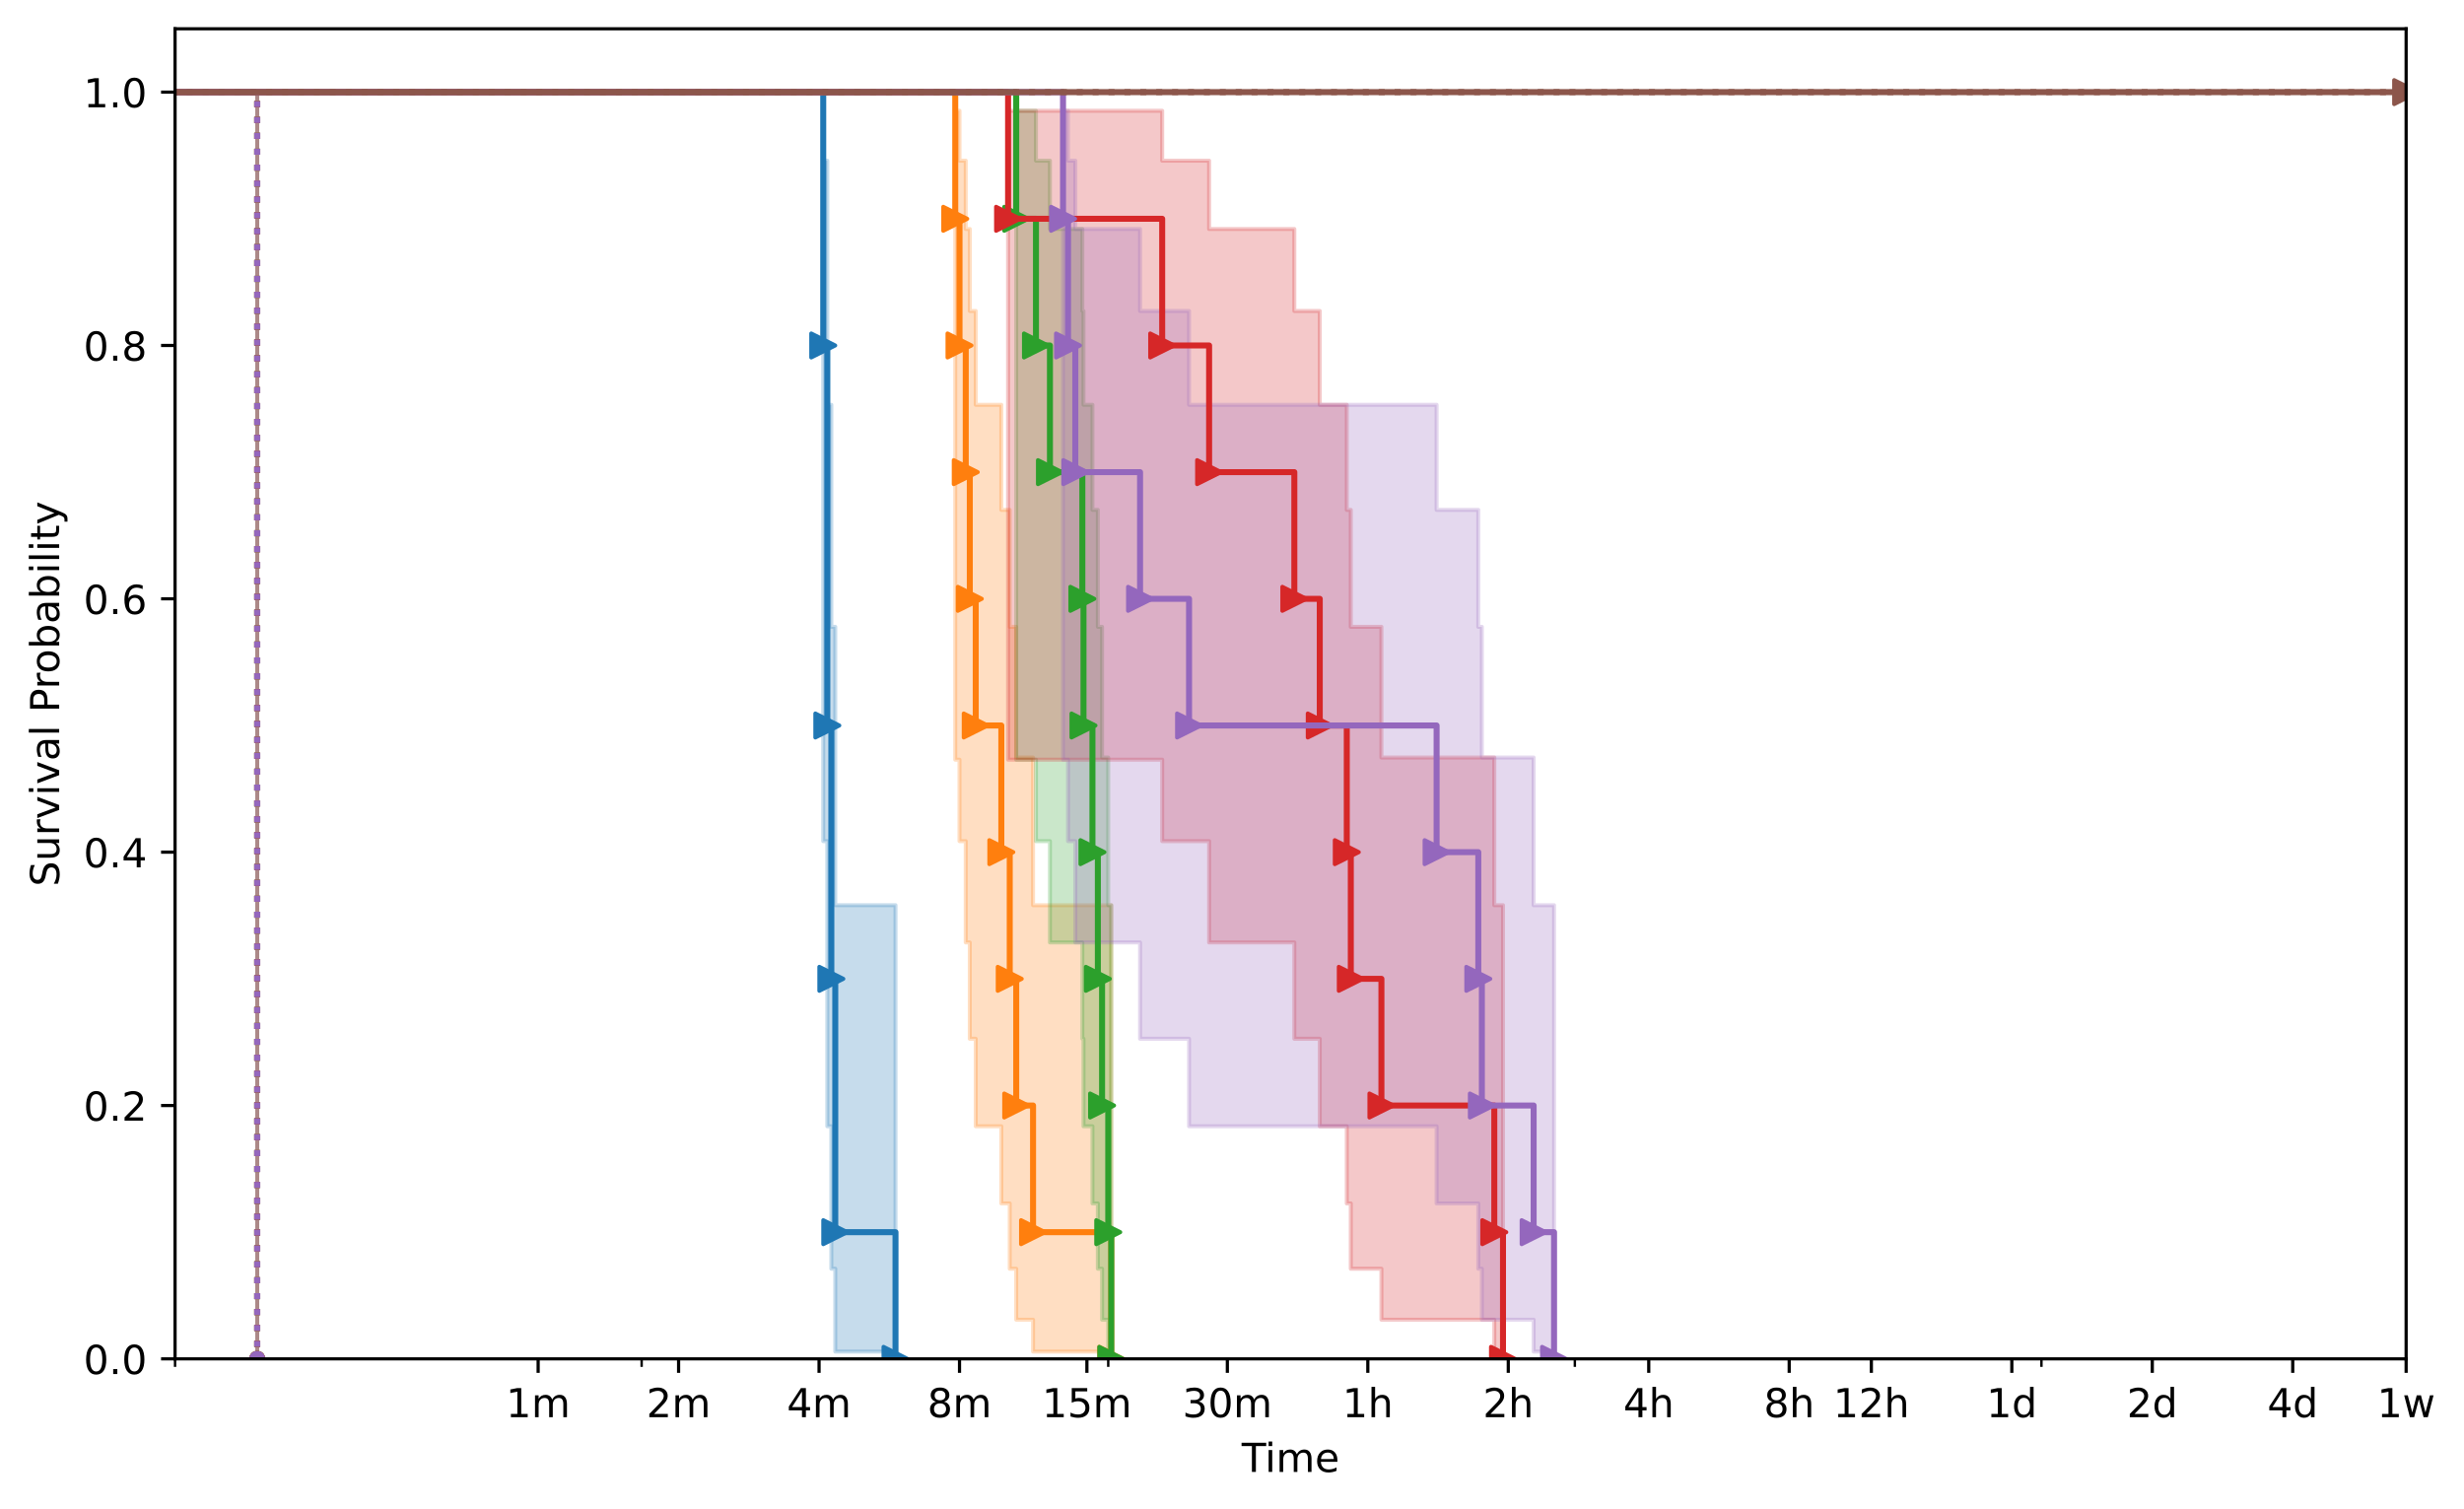 <?xml version="1.0" encoding="utf-8" standalone="no"?>
<!DOCTYPE svg PUBLIC "-//W3C//DTD SVG 1.1//EN"
  "http://www.w3.org/Graphics/SVG/1.1/DTD/svg11.dtd">
<!-- Created with matplotlib (https://matplotlib.org/) -->
<svg height="377.396pt" version="1.1" viewBox="0 0 616.252 377.396" width="616.252pt" xmlns="http://www.w3.org/2000/svg" xmlns:xlink="http://www.w3.org/1999/xlink">
 <defs>
  <style type="text/css">
*{stroke-linecap:butt;stroke-linejoin:round;}
  </style>
 </defs>
 <g id="figure_1">
  <g id="patch_1">
   <path d="M 0 377.396 
L 616.252 377.396 
L 616.252 0 
L 0 0 
z
" style="fill:#ffffff;"/>
  </g>
  <g id="axes_1">
   <g id="patch_2">
    <path d="M 43.781 339.84 
L 601.781 339.84 
L 601.781 7.2 
L 43.781 7.2 
z
" style="fill:#ffffff;"/>
   </g>
   <g id="PolyCollection_1">
    <defs>
     <path d="M -167.45 -354.356 
L -167.45 -354.356 
L 64.331 -354.356 
L 64.331 -37.556 
L 64.331 -37.556 
L 64.331 -37.556 
L 64.331 -354.356 
L -167.45 -354.356 
z
" id="m0d51a212c0" style="stroke:#1f77b4;stroke-opacity:0.25;"/>
    </defs>
    <g clip-path="url(#pa2fc579ab7)">
     <use style="fill:#1f77b4;fill-opacity:0.25;stroke:#1f77b4;stroke-opacity:0.25;" x="0" xlink:href="#m0d51a212c0" y="377.396"/>
    </g>
   </g>
   <g id="PolyCollection_2">
    <defs>
     <path d="M -167.45 -354.356 
L -167.45 -354.356 
L 205.893 -354.356 
L 205.893 -167.029 
L 206.917 -167.029 
L 206.917 -95.723 
L 207.92 -95.723 
L 207.92 -60.092 
L 208.904 -60.092 
L 208.904 -39.369 
L 223.969 -39.369 
L 223.969 -37.556 
L 223.969 -37.556 
L 223.969 -37.556 
L 223.969 -151.011 
L 208.904 -151.011 
L 208.904 -220.625 
L 207.92 -220.625 
L 207.92 -276.162 
L 206.917 -276.162 
L 206.917 -337.209 
L 205.893 -337.209 
L 205.893 -354.356 
L -167.45 -354.356 
z
" id="m5fc76e0edb" style="stroke:#1f77b4;stroke-opacity:0.25;"/>
    </defs>
    <g clip-path="url(#pa2fc579ab7)">
     <use style="fill:#1f77b4;fill-opacity:0.25;stroke:#1f77b4;stroke-opacity:0.25;" x="0" xlink:href="#m5fc76e0edb" y="377.396"/>
    </g>
   </g>
   <g id="PolyCollection_3">
    <defs>
     <path d="M -167.45 -354.356 
L -167.45 -354.356 
L 64.331 -354.356 
L 64.331 -37.556 
L 64.331 -37.556 
L 64.331 -37.556 
L 64.331 -354.356 
L -167.45 -354.356 
z
" id="m2a67ca60cf" style="stroke:#ff7f0e;stroke-opacity:0.25;"/>
    </defs>
    <g clip-path="url(#pa2fc579ab7)">
     <use style="fill:#ff7f0e;fill-opacity:0.25;stroke:#ff7f0e;stroke-opacity:0.25;" x="0" xlink:href="#m2a67ca60cf" y="377.396"/>
    </g>
   </g>
   <g id="PolyCollection_4">
    <defs>
     <path d="M -167.45 -354.356 
L -167.45 -354.356 
L 238.91 -354.356 
L 238.91 -187.406 
L 239.977 -187.406 
L 239.977 -167.029 
L 241.537 -167.029 
L 241.537 -141.694 
L 242.55 -141.694 
L 242.55 -117.602 
L 244.034 -117.602 
L 244.034 -95.723 
L 250.434 -95.723 
L 250.434 -76.425 
L 252.538 -76.425 
L 252.538 -60.092 
L 254.16 -60.092 
L 254.16 -47.348 
L 258.37 -47.348 
L 258.37 -39.369 
L 277.93 -39.369 
L 277.93 -37.556 
L 277.93 -37.556 
L 277.93 -37.556 
L 277.93 -151.011 
L 258.37 -151.011 
L 258.37 -187.946 
L 254.16 -187.946 
L 254.16 -220.625 
L 252.538 -220.625 
L 252.538 -249.877 
L 250.434 -249.877 
L 250.434 -276.162 
L 244.034 -276.162 
L 244.034 -299.62 
L 242.55 -299.62 
L 242.55 -320.126 
L 241.537 -320.126 
L 241.537 -337.209 
L 239.977 -337.209 
L 239.977 -349.693 
L 238.91 -349.693 
L 238.91 -354.356 
L -167.45 -354.356 
z
" id="me779ba011e" style="stroke:#ff7f0e;stroke-opacity:0.25;"/>
    </defs>
    <g clip-path="url(#pa2fc579ab7)">
     <use style="fill:#ff7f0e;fill-opacity:0.25;stroke:#ff7f0e;stroke-opacity:0.25;" x="0" xlink:href="#me779ba011e" y="377.396"/>
    </g>
   </g>
   <g id="PolyCollection_5">
    <defs>
     <path d="M -167.45 -354.356 
L -167.45 -354.356 
L 64.331 -354.356 
L 64.331 -37.556 
L 64.331 -37.556 
L 64.331 -37.556 
L 64.331 -354.356 
L -167.45 -354.356 
z
" id="ma054208d95" style="stroke:#2ca02c;stroke-opacity:0.25;"/>
    </defs>
    <g clip-path="url(#pa2fc579ab7)">
     <use style="fill:#2ca02c;fill-opacity:0.25;stroke:#2ca02c;stroke-opacity:0.25;" x="0" xlink:href="#ma054208d95" y="377.396"/>
    </g>
   </g>
   <g id="PolyCollection_6">
    <defs>
     <path d="M -167.45 -354.356 
L -167.45 -354.356 
L 254.16 -354.356 
L 254.16 -187.406 
L 259.099 -187.406 
L 259.099 -167.029 
L 262.595 -167.029 
L 262.595 -141.694 
L 270.697 -141.694 
L 270.697 -117.602 
L 270.984 -117.602 
L 270.984 -95.723 
L 273.224 -95.723 
L 273.224 -76.425 
L 274.576 -76.425 
L 274.576 -60.092 
L 275.632 -60.092 
L 275.632 -47.348 
L 277.175 -47.348 
L 277.175 -39.369 
L 277.93 -39.369 
L 277.93 -37.556 
L 277.93 -37.556 
L 277.93 -37.556 
L 277.93 -151.011 
L 277.175 -151.011 
L 277.175 -187.946 
L 275.632 -187.946 
L 275.632 -220.625 
L 274.576 -220.625 
L 274.576 -249.877 
L 273.224 -249.877 
L 273.224 -276.162 
L 270.984 -276.162 
L 270.984 -299.62 
L 270.697 -299.62 
L 270.697 -320.126 
L 262.595 -320.126 
L 262.595 -337.209 
L 259.099 -337.209 
L 259.099 -349.693 
L 254.16 -349.693 
L 254.16 -354.356 
L -167.45 -354.356 
z
" id="m2f336ec487" style="stroke:#2ca02c;stroke-opacity:0.25;"/>
    </defs>
    <g clip-path="url(#pa2fc579ab7)">
     <use style="fill:#2ca02c;fill-opacity:0.25;stroke:#2ca02c;stroke-opacity:0.25;" x="0" xlink:href="#m2f336ec487" y="377.396"/>
    </g>
   </g>
   <g id="PolyCollection_7">
    <defs>
     <path d="M -167.45 -354.356 
L -167.45 -354.356 
L 64.331 -354.356 
L 64.331 -37.556 
L 64.331 -37.556 
L 64.331 -37.556 
L 64.331 -354.356 
L -167.45 -354.356 
z
" id="m644d380f8c" style="stroke:#d62728;stroke-opacity:0.25;"/>
    </defs>
    <g clip-path="url(#pa2fc579ab7)">
     <use style="fill:#d62728;fill-opacity:0.25;stroke:#d62728;stroke-opacity:0.25;" x="0" xlink:href="#m644d380f8c" y="377.396"/>
    </g>
   </g>
   <g id="PolyCollection_8">
    <defs>
     <path d="M -167.45 -354.356 
L -167.45 -354.356 
L 252.124 -354.356 
L 252.124 -187.406 
L 290.667 -187.406 
L 290.667 -167.029 
L 302.401 -167.029 
L 302.401 -141.694 
L 323.715 -141.694 
L 323.715 -117.602 
L 330.076 -117.602 
L 330.076 -95.723 
L 336.833 -95.723 
L 336.833 -76.425 
L 337.838 -76.425 
L 337.838 -60.092 
L 345.497 -60.092 
L 345.497 -47.348 
L 373.727 -47.348 
L 373.727 -39.369 
L 375.904 -39.369 
L 375.904 -37.556 
L 375.904 -37.556 
L 375.904 -37.556 
L 375.904 -151.011 
L 373.727 -151.011 
L 373.727 -187.946 
L 345.497 -187.946 
L 345.497 -220.625 
L 337.838 -220.625 
L 337.838 -249.877 
L 336.833 -249.877 
L 336.833 -276.162 
L 330.076 -276.162 
L 330.076 -299.62 
L 323.715 -299.62 
L 323.715 -320.126 
L 302.401 -320.126 
L 302.401 -337.209 
L 290.667 -337.209 
L 290.667 -349.693 
L 252.124 -349.693 
L 252.124 -354.356 
L -167.45 -354.356 
z
" id="mf19efdad84" style="stroke:#d62728;stroke-opacity:0.25;"/>
    </defs>
    <g clip-path="url(#pa2fc579ab7)">
     <use style="fill:#d62728;fill-opacity:0.25;stroke:#d62728;stroke-opacity:0.25;" x="0" xlink:href="#mf19efdad84" y="377.396"/>
    </g>
   </g>
   <g id="PolyCollection_9">
    <defs>
     <path d="M -167.45 -354.356 
L -167.45 -354.356 
L 64.331 -354.356 
L 64.331 -37.556 
L 64.331 -37.556 
L 64.331 -37.556 
L 64.331 -354.356 
L -167.45 -354.356 
z
" id="m39d95d5bf6" style="stroke:#9467bd;stroke-opacity:0.25;"/>
    </defs>
    <g clip-path="url(#pa2fc579ab7)">
     <use style="fill:#9467bd;fill-opacity:0.25;stroke:#9467bd;stroke-opacity:0.25;" x="0" xlink:href="#m39d95d5bf6" y="377.396"/>
    </g>
   </g>
   <g id="PolyCollection_10">
    <defs>
     <path d="M -167.45 -354.356 
L -167.45 -354.356 
L 265.866 -354.356 
L 265.866 -187.406 
L 267.118 -187.406 
L 267.118 -167.029 
L 268.939 -167.029 
L 268.939 -141.694 
L 285.132 -141.694 
L 285.132 -117.602 
L 297.386 -117.602 
L 297.386 -95.723 
L 359.298 -95.723 
L 359.298 -76.425 
L 369.727 -76.425 
L 369.727 -60.092 
L 370.617 -60.092 
L 370.617 -47.348 
L 383.567 -47.348 
L 383.567 -39.369 
L 388.673 -39.369 
L 388.673 -37.556 
L 388.673 -37.556 
L 388.673 -37.556 
L 388.673 -151.011 
L 383.567 -151.011 
L 383.567 -187.946 
L 370.617 -187.946 
L 370.617 -220.625 
L 369.727 -220.625 
L 369.727 -249.877 
L 359.298 -249.877 
L 359.298 -276.162 
L 297.386 -276.162 
L 297.386 -299.62 
L 285.132 -299.62 
L 285.132 -320.126 
L 268.939 -320.126 
L 268.939 -337.209 
L 267.118 -337.209 
L 267.118 -349.693 
L 265.866 -349.693 
L 265.866 -354.356 
L -167.45 -354.356 
z
" id="mb5288d4664" style="stroke:#9467bd;stroke-opacity:0.25;"/>
    </defs>
    <g clip-path="url(#pa2fc579ab7)">
     <use style="fill:#9467bd;fill-opacity:0.25;stroke:#9467bd;stroke-opacity:0.25;" x="0" xlink:href="#mb5288d4664" y="377.396"/>
    </g>
   </g>
   <g id="PolyCollection_11">
    <path clip-path="url(#pa2fc579ab7)" d="M -167.45 23.04 
L -167.45 23.04 
L 601.781 23.04 
L 601.781 23.04 
L 601.781 23.04 
L 601.781 23.04 
L 601.781 23.04 
L -167.45 23.04 
z
" style="fill:#8c564b;fill-opacity:0.25;stroke:#8c564b;stroke-opacity:0.25;"/>
   </g>
   <g id="PolyCollection_12">
    <path clip-path="url(#pa2fc579ab7)" d="M -167.45 23.04 
L -167.45 23.04 
L 601.781 23.04 
L 601.781 23.04 
L 601.781 23.04 
L 601.781 23.04 
L 601.781 23.04 
L -167.45 23.04 
z
" style="fill:#8c564b;fill-opacity:0.25;stroke:#8c564b;stroke-opacity:0.25;"/>
   </g>
   <g id="matplotlib.axis_1">
    <g id="xtick_1">
     <g id="line2d_1">
      <defs>
       <path d="M 0 0 
L 0 3.5 
" id="m726b2eae21" style="stroke:#000000;stroke-width:0.8;"/>
      </defs>
      <g>
       <use style="stroke:#000000;stroke-width:0.8;" x="134.589" xlink:href="#m726b2eae21" y="339.84"/>
      </g>
     </g>
     <g id="text_1">
      <!-- 1m -->
      <defs>
       <path d="M 12.406 8.297 
L 28.516 8.297 
L 28.516 63.922 
L 10.984 60.406 
L 10.984 69.391 
L 28.422 72.906 
L 38.281 72.906 
L 38.281 8.297 
L 54.391 8.297 
L 54.391 0 
L 12.406 0 
z
" id="DejaVuSans-49"/>
       <path d="M 52 44.188 
Q 55.375 50.25 60.062 53.125 
Q 64.75 56 71.094 56 
Q 79.641 56 84.281 50.016 
Q 88.922 44.047 88.922 33.016 
L 88.922 0 
L 79.891 0 
L 79.891 32.719 
Q 79.891 40.578 77.094 44.375 
Q 74.312 48.188 68.609 48.188 
Q 61.625 48.188 57.562 43.547 
Q 53.516 38.922 53.516 30.906 
L 53.516 0 
L 44.484 0 
L 44.484 32.719 
Q 44.484 40.625 41.703 44.406 
Q 38.922 48.188 33.109 48.188 
Q 26.219 48.188 22.156 43.531 
Q 18.109 38.875 18.109 30.906 
L 18.109 0 
L 9.078 0 
L 9.078 54.688 
L 18.109 54.688 
L 18.109 46.188 
Q 21.188 51.219 25.484 53.609 
Q 29.781 56 35.688 56 
Q 41.656 56 45.828 52.969 
Q 50 49.953 52 44.188 
z
" id="DejaVuSans-109"/>
      </defs>
      <g transform="translate(126.538 354.438)scale(0.1 -0.1)">
       <use xlink:href="#DejaVuSans-49"/>
       <use x="63.623" xlink:href="#DejaVuSans-109"/>
      </g>
     </g>
    </g>
    <g id="xtick_2">
     <g id="line2d_2">
      <g>
       <use style="stroke:#000000;stroke-width:0.8;" x="169.719" xlink:href="#m726b2eae21" y="339.84"/>
      </g>
     </g>
     <g id="text_2">
      <!-- 2m -->
      <defs>
       <path d="M 19.188 8.297 
L 53.609 8.297 
L 53.609 0 
L 7.328 0 
L 7.328 8.297 
Q 12.938 14.109 22.625 23.891 
Q 32.328 33.688 34.812 36.531 
Q 39.547 41.844 41.422 45.531 
Q 43.312 49.219 43.312 52.781 
Q 43.312 58.594 39.234 62.25 
Q 35.156 65.922 28.609 65.922 
Q 23.969 65.922 18.812 64.312 
Q 13.672 62.703 7.812 59.422 
L 7.812 69.391 
Q 13.766 71.781 18.938 73 
Q 24.125 74.219 28.422 74.219 
Q 39.75 74.219 46.484 68.547 
Q 53.219 62.891 53.219 53.422 
Q 53.219 48.922 51.531 44.891 
Q 49.859 40.875 45.406 35.406 
Q 44.188 33.984 37.641 27.219 
Q 31.109 20.453 19.188 8.297 
z
" id="DejaVuSans-50"/>
      </defs>
      <g transform="translate(161.667 354.438)scale(0.1 -0.1)">
       <use xlink:href="#DejaVuSans-50"/>
       <use x="63.623" xlink:href="#DejaVuSans-109"/>
      </g>
     </g>
    </g>
    <g id="xtick_3">
     <g id="line2d_3">
      <g>
       <use style="stroke:#000000;stroke-width:0.8;" x="204.848" xlink:href="#m726b2eae21" y="339.84"/>
      </g>
     </g>
     <g id="text_3">
      <!-- 4m -->
      <defs>
       <path d="M 37.797 64.312 
L 12.891 25.391 
L 37.797 25.391 
z
M 35.203 72.906 
L 47.609 72.906 
L 47.609 25.391 
L 58.016 25.391 
L 58.016 17.188 
L 47.609 17.188 
L 47.609 0 
L 37.797 0 
L 37.797 17.188 
L 4.891 17.188 
L 4.891 26.703 
z
" id="DejaVuSans-52"/>
      </defs>
      <g transform="translate(196.796 354.438)scale(0.1 -0.1)">
       <use xlink:href="#DejaVuSans-52"/>
       <use x="63.623" xlink:href="#DejaVuSans-109"/>
      </g>
     </g>
    </g>
    <g id="xtick_4">
     <g id="line2d_4">
      <g>
       <use style="stroke:#000000;stroke-width:0.8;" x="239.977" xlink:href="#m726b2eae21" y="339.84"/>
      </g>
     </g>
     <g id="text_4">
      <!-- 8m -->
      <defs>
       <path d="M 31.781 34.625 
Q 24.75 34.625 20.719 30.859 
Q 16.703 27.094 16.703 20.516 
Q 16.703 13.922 20.719 10.156 
Q 24.75 6.391 31.781 6.391 
Q 38.812 6.391 42.859 10.172 
Q 46.922 13.969 46.922 20.516 
Q 46.922 27.094 42.891 30.859 
Q 38.875 34.625 31.781 34.625 
z
M 21.922 38.812 
Q 15.578 40.375 12.031 44.719 
Q 8.5 49.078 8.5 55.328 
Q 8.5 64.062 14.719 69.141 
Q 20.953 74.219 31.781 74.219 
Q 42.672 74.219 48.875 69.141 
Q 55.078 64.062 55.078 55.328 
Q 55.078 49.078 51.531 44.719 
Q 48 40.375 41.703 38.812 
Q 48.828 37.156 52.797 32.312 
Q 56.781 27.484 56.781 20.516 
Q 56.781 9.906 50.312 4.234 
Q 43.844 -1.422 31.781 -1.422 
Q 19.734 -1.422 13.25 4.234 
Q 6.781 9.906 6.781 20.516 
Q 6.781 27.484 10.781 32.312 
Q 14.797 37.156 21.922 38.812 
z
M 18.312 54.391 
Q 18.312 48.734 21.844 45.562 
Q 25.391 42.391 31.781 42.391 
Q 38.141 42.391 41.719 45.562 
Q 45.312 48.734 45.312 54.391 
Q 45.312 60.062 41.719 63.234 
Q 38.141 66.406 31.781 66.406 
Q 25.391 66.406 21.844 63.234 
Q 18.312 60.062 18.312 54.391 
z
" id="DejaVuSans-56"/>
      </defs>
      <g transform="translate(231.926 354.438)scale(0.1 -0.1)">
       <use xlink:href="#DejaVuSans-56"/>
       <use x="63.623" xlink:href="#DejaVuSans-109"/>
      </g>
     </g>
    </g>
    <g id="xtick_5">
     <g id="line2d_5">
      <g>
       <use style="stroke:#000000;stroke-width:0.8;" x="271.836" xlink:href="#m726b2eae21" y="339.84"/>
      </g>
     </g>
     <g id="text_5">
      <!-- 15m -->
      <defs>
       <path d="M 10.797 72.906 
L 49.516 72.906 
L 49.516 64.594 
L 19.828 64.594 
L 19.828 46.734 
Q 21.969 47.469 24.109 47.828 
Q 26.266 48.188 28.422 48.188 
Q 40.625 48.188 47.75 41.5 
Q 54.891 34.812 54.891 23.391 
Q 54.891 11.625 47.562 5.094 
Q 40.234 -1.422 26.906 -1.422 
Q 22.312 -1.422 17.547 -0.641 
Q 12.797 0.141 7.719 1.703 
L 7.719 11.625 
Q 12.109 9.234 16.797 8.062 
Q 21.484 6.891 26.703 6.891 
Q 35.156 6.891 40.078 11.328 
Q 45.016 15.766 45.016 23.391 
Q 45.016 31 40.078 35.438 
Q 35.156 39.891 26.703 39.891 
Q 22.75 39.891 18.812 39.016 
Q 14.891 38.141 10.797 36.281 
z
" id="DejaVuSans-53"/>
      </defs>
      <g transform="translate(260.603 354.438)scale(0.1 -0.1)">
       <use xlink:href="#DejaVuSans-49"/>
       <use x="63.623" xlink:href="#DejaVuSans-53"/>
       <use x="127.246" xlink:href="#DejaVuSans-109"/>
      </g>
     </g>
    </g>
    <g id="xtick_6">
     <g id="line2d_6">
      <g>
       <use style="stroke:#000000;stroke-width:0.8;" x="306.965" xlink:href="#m726b2eae21" y="339.84"/>
      </g>
     </g>
     <g id="text_6">
      <!-- 30m -->
      <defs>
       <path d="M 40.578 39.312 
Q 47.656 37.797 51.625 33 
Q 55.609 28.219 55.609 21.188 
Q 55.609 10.406 48.188 4.484 
Q 40.766 -1.422 27.094 -1.422 
Q 22.516 -1.422 17.656 -0.516 
Q 12.797 0.391 7.625 2.203 
L 7.625 11.719 
Q 11.719 9.328 16.594 8.109 
Q 21.484 6.891 26.812 6.891 
Q 36.078 6.891 40.938 10.547 
Q 45.797 14.203 45.797 21.188 
Q 45.797 27.641 41.281 31.266 
Q 36.766 34.906 28.719 34.906 
L 20.219 34.906 
L 20.219 43.016 
L 29.109 43.016 
Q 36.375 43.016 40.234 45.922 
Q 44.094 48.828 44.094 54.297 
Q 44.094 59.906 40.109 62.906 
Q 36.141 65.922 28.719 65.922 
Q 24.656 65.922 20.016 65.031 
Q 15.375 64.156 9.812 62.312 
L 9.812 71.094 
Q 15.438 72.656 20.344 73.438 
Q 25.25 74.219 29.594 74.219 
Q 40.828 74.219 47.359 69.109 
Q 53.906 64.016 53.906 55.328 
Q 53.906 49.266 50.438 45.094 
Q 46.969 40.922 40.578 39.312 
z
" id="DejaVuSans-51"/>
       <path d="M 31.781 66.406 
Q 24.172 66.406 20.328 58.906 
Q 16.5 51.422 16.5 36.375 
Q 16.5 21.391 20.328 13.891 
Q 24.172 6.391 31.781 6.391 
Q 39.453 6.391 43.281 13.891 
Q 47.125 21.391 47.125 36.375 
Q 47.125 51.422 43.281 58.906 
Q 39.453 66.406 31.781 66.406 
z
M 31.781 74.219 
Q 44.047 74.219 50.516 64.516 
Q 56.984 54.828 56.984 36.375 
Q 56.984 17.969 50.516 8.266 
Q 44.047 -1.422 31.781 -1.422 
Q 19.531 -1.422 13.062 8.266 
Q 6.594 17.969 6.594 36.375 
Q 6.594 54.828 13.062 64.516 
Q 19.531 74.219 31.781 74.219 
z
" id="DejaVuSans-48"/>
      </defs>
      <g transform="translate(295.732 354.438)scale(0.1 -0.1)">
       <use xlink:href="#DejaVuSans-51"/>
       <use x="63.623" xlink:href="#DejaVuSans-48"/>
       <use x="127.246" xlink:href="#DejaVuSans-109"/>
      </g>
     </g>
    </g>
    <g id="xtick_7">
     <g id="line2d_7">
      <g>
       <use style="stroke:#000000;stroke-width:0.8;" x="342.094" xlink:href="#m726b2eae21" y="339.84"/>
      </g>
     </g>
     <g id="text_7">
      <!-- 1h -->
      <defs>
       <path d="M 54.891 33.016 
L 54.891 0 
L 45.906 0 
L 45.906 32.719 
Q 45.906 40.484 42.875 44.328 
Q 39.844 48.188 33.797 48.188 
Q 26.516 48.188 22.312 43.547 
Q 18.109 38.922 18.109 30.906 
L 18.109 0 
L 9.078 0 
L 9.078 75.984 
L 18.109 75.984 
L 18.109 46.188 
Q 21.344 51.125 25.703 53.562 
Q 30.078 56 35.797 56 
Q 45.219 56 50.047 50.172 
Q 54.891 44.344 54.891 33.016 
z
" id="DejaVuSans-104"/>
      </defs>
      <g transform="translate(335.744 354.438)scale(0.1 -0.1)">
       <use xlink:href="#DejaVuSans-49"/>
       <use x="63.623" xlink:href="#DejaVuSans-104"/>
      </g>
     </g>
    </g>
    <g id="xtick_8">
     <g id="line2d_8">
      <g>
       <use style="stroke:#000000;stroke-width:0.8;" x="377.224" xlink:href="#m726b2eae21" y="339.84"/>
      </g>
     </g>
     <g id="text_8">
      <!-- 2h -->
      <g transform="translate(370.874 354.438)scale(0.1 -0.1)">
       <use xlink:href="#DejaVuSans-50"/>
       <use x="63.623" xlink:href="#DejaVuSans-104"/>
      </g>
     </g>
    </g>
    <g id="xtick_9">
     <g id="line2d_9">
      <g>
       <use style="stroke:#000000;stroke-width:0.8;" x="412.353" xlink:href="#m726b2eae21" y="339.84"/>
      </g>
     </g>
     <g id="text_9">
      <!-- 4h -->
      <g transform="translate(406.003 354.438)scale(0.1 -0.1)">
       <use xlink:href="#DejaVuSans-52"/>
       <use x="63.623" xlink:href="#DejaVuSans-104"/>
      </g>
     </g>
    </g>
    <g id="xtick_10">
     <g id="line2d_10">
      <g>
       <use style="stroke:#000000;stroke-width:0.8;" x="447.482" xlink:href="#m726b2eae21" y="339.84"/>
      </g>
     </g>
     <g id="text_10">
      <!-- 8h -->
      <g transform="translate(441.132 354.438)scale(0.1 -0.1)">
       <use xlink:href="#DejaVuSans-56"/>
       <use x="63.623" xlink:href="#DejaVuSans-104"/>
      </g>
     </g>
    </g>
    <g id="xtick_11">
     <g id="line2d_11">
      <g>
       <use style="stroke:#000000;stroke-width:0.8;" x="468.031" xlink:href="#m726b2eae21" y="339.84"/>
      </g>
     </g>
     <g id="text_11">
      <!-- 12h -->
      <g transform="translate(458.5 354.438)scale(0.1 -0.1)">
       <use xlink:href="#DejaVuSans-49"/>
       <use x="63.623" xlink:href="#DejaVuSans-50"/>
       <use x="127.246" xlink:href="#DejaVuSans-104"/>
      </g>
     </g>
    </g>
    <g id="xtick_12">
     <g id="line2d_12">
      <g>
       <use style="stroke:#000000;stroke-width:0.8;" x="503.161" xlink:href="#m726b2eae21" y="339.84"/>
      </g>
     </g>
     <g id="text_12">
      <!-- 1d -->
      <defs>
       <path d="M 45.406 46.391 
L 45.406 75.984 
L 54.391 75.984 
L 54.391 0 
L 45.406 0 
L 45.406 8.203 
Q 42.578 3.328 38.25 0.953 
Q 33.938 -1.422 27.875 -1.422 
Q 17.969 -1.422 11.734 6.484 
Q 5.516 14.406 5.516 27.297 
Q 5.516 40.188 11.734 48.094 
Q 17.969 56 27.875 56 
Q 33.938 56 38.25 53.625 
Q 42.578 51.266 45.406 46.391 
z
M 14.797 27.297 
Q 14.797 17.391 18.875 11.75 
Q 22.953 6.109 30.078 6.109 
Q 37.203 6.109 41.297 11.75 
Q 45.406 17.391 45.406 27.297 
Q 45.406 37.203 41.297 42.844 
Q 37.203 48.484 30.078 48.484 
Q 22.953 48.484 18.875 42.844 
Q 14.797 37.203 14.797 27.297 
z
" id="DejaVuSans-100"/>
      </defs>
      <g transform="translate(496.805 354.438)scale(0.1 -0.1)">
       <use xlink:href="#DejaVuSans-49"/>
       <use x="63.623" xlink:href="#DejaVuSans-100"/>
      </g>
     </g>
    </g>
    <g id="xtick_13">
     <g id="line2d_13">
      <g>
       <use style="stroke:#000000;stroke-width:0.8;" x="538.29" xlink:href="#m726b2eae21" y="339.84"/>
      </g>
     </g>
     <g id="text_13">
      <!-- 2d -->
      <g transform="translate(531.935 354.438)scale(0.1 -0.1)">
       <use xlink:href="#DejaVuSans-50"/>
       <use x="63.623" xlink:href="#DejaVuSans-100"/>
      </g>
     </g>
    </g>
    <g id="xtick_14">
     <g id="line2d_14">
      <g>
       <use style="stroke:#000000;stroke-width:0.8;" x="573.419" xlink:href="#m726b2eae21" y="339.84"/>
      </g>
     </g>
     <g id="text_14">
      <!-- 4d -->
      <g transform="translate(567.064 354.438)scale(0.1 -0.1)">
       <use xlink:href="#DejaVuSans-52"/>
       <use x="63.623" xlink:href="#DejaVuSans-100"/>
      </g>
     </g>
    </g>
    <g id="xtick_15">
     <g id="line2d_15">
      <g>
       <use style="stroke:#000000;stroke-width:0.8;" x="601.781" xlink:href="#m726b2eae21" y="339.84"/>
      </g>
     </g>
     <g id="text_15">
      <!-- 1w -->
      <defs>
       <path d="M 4.203 54.688 
L 13.188 54.688 
L 24.422 12.016 
L 35.594 54.688 
L 46.188 54.688 
L 57.422 12.016 
L 68.609 54.688 
L 77.594 54.688 
L 63.281 0 
L 52.688 0 
L 40.922 44.828 
L 29.109 0 
L 18.5 0 
z
" id="DejaVuSans-119"/>
      </defs>
      <g transform="translate(594.511 354.438)scale(0.1 -0.1)">
       <use xlink:href="#DejaVuSans-49"/>
       <use x="63.623" xlink:href="#DejaVuSans-119"/>
      </g>
     </g>
    </g>
    <g id="xtick_16">
     <g id="line2d_16">
      <defs>
       <path d="M 0 0 
L 0 2 
" id="m768c94fe49" style="stroke:#000000;stroke-width:0.6;"/>
      </defs>
      <g>
       <use style="stroke:#000000;stroke-width:0.6;" x="43.781" xlink:href="#m768c94fe49" y="339.84"/>
      </g>
     </g>
    </g>
    <g id="xtick_17">
     <g id="line2d_17">
      <g>
       <use style="stroke:#000000;stroke-width:0.6;" x="160.478" xlink:href="#m768c94fe49" y="339.84"/>
      </g>
     </g>
    </g>
    <g id="xtick_18">
     <g id="line2d_18">
      <g>
       <use style="stroke:#000000;stroke-width:0.6;" x="277.175" xlink:href="#m768c94fe49" y="339.84"/>
      </g>
     </g>
    </g>
    <g id="xtick_19">
     <g id="line2d_19">
      <g>
       <use style="stroke:#000000;stroke-width:0.6;" x="393.872" xlink:href="#m768c94fe49" y="339.84"/>
      </g>
     </g>
    </g>
    <g id="xtick_20">
     <g id="line2d_20">
      <g>
       <use style="stroke:#000000;stroke-width:0.6;" x="510.569" xlink:href="#m768c94fe49" y="339.84"/>
      </g>
     </g>
    </g>
    <g id="text_16">
     <!-- Time -->
     <defs>
      <path d="M -0.297 72.906 
L 61.375 72.906 
L 61.375 64.594 
L 35.5 64.594 
L 35.5 0 
L 25.594 0 
L 25.594 64.594 
L -0.297 64.594 
z
" id="DejaVuSans-84"/>
      <path d="M 9.422 54.688 
L 18.406 54.688 
L 18.406 0 
L 9.422 0 
z
M 9.422 75.984 
L 18.406 75.984 
L 18.406 64.594 
L 9.422 64.594 
z
" id="DejaVuSans-105"/>
      <path d="M 56.203 29.594 
L 56.203 25.203 
L 14.891 25.203 
Q 15.484 15.922 20.484 11.062 
Q 25.484 6.203 34.422 6.203 
Q 39.594 6.203 44.453 7.469 
Q 49.312 8.734 54.109 11.281 
L 54.109 2.781 
Q 49.266 0.734 44.188 -0.344 
Q 39.109 -1.422 33.891 -1.422 
Q 20.797 -1.422 13.156 6.188 
Q 5.516 13.812 5.516 26.812 
Q 5.516 40.234 12.766 48.109 
Q 20.016 56 32.328 56 
Q 43.359 56 49.781 48.891 
Q 56.203 41.797 56.203 29.594 
z
M 47.219 32.234 
Q 47.125 39.594 43.094 43.984 
Q 39.062 48.391 32.422 48.391 
Q 24.906 48.391 20.391 44.141 
Q 15.875 39.891 15.188 32.172 
z
" id="DejaVuSans-101"/>
     </defs>
     <g transform="translate(310.548 368.117)scale(0.1 -0.1)">
      <use xlink:href="#DejaVuSans-84"/>
      <use x="57.959" xlink:href="#DejaVuSans-105"/>
      <use x="85.742" xlink:href="#DejaVuSans-109"/>
      <use x="183.154" xlink:href="#DejaVuSans-101"/>
     </g>
    </g>
   </g>
   <g id="matplotlib.axis_2">
    <g id="ytick_1">
     <g id="line2d_21">
      <defs>
       <path d="M 0 0 
L -3.5 0 
" id="m3843febcae" style="stroke:#000000;stroke-width:0.8;"/>
      </defs>
      <g>
       <use style="stroke:#000000;stroke-width:0.8;" x="43.781" xlink:href="#m3843febcae" y="339.84"/>
      </g>
     </g>
     <g id="text_17">
      <!-- 0.0 -->
      <defs>
       <path d="M 10.688 12.406 
L 21 12.406 
L 21 0 
L 10.688 0 
z
" id="DejaVuSans-46"/>
      </defs>
      <g transform="translate(20.878 343.639)scale(0.1 -0.1)">
       <use xlink:href="#DejaVuSans-48"/>
       <use x="63.623" xlink:href="#DejaVuSans-46"/>
       <use x="95.41" xlink:href="#DejaVuSans-48"/>
      </g>
     </g>
    </g>
    <g id="ytick_2">
     <g id="line2d_22">
      <g>
       <use style="stroke:#000000;stroke-width:0.8;" x="43.781" xlink:href="#m3843febcae" y="276.48"/>
      </g>
     </g>
     <g id="text_18">
      <!-- 0.2 -->
      <g transform="translate(20.878 280.279)scale(0.1 -0.1)">
       <use xlink:href="#DejaVuSans-48"/>
       <use x="63.623" xlink:href="#DejaVuSans-46"/>
       <use x="95.41" xlink:href="#DejaVuSans-50"/>
      </g>
     </g>
    </g>
    <g id="ytick_3">
     <g id="line2d_23">
      <g>
       <use style="stroke:#000000;stroke-width:0.8;" x="43.781" xlink:href="#m3843febcae" y="213.12"/>
      </g>
     </g>
     <g id="text_19">
      <!-- 0.4 -->
      <g transform="translate(20.878 216.919)scale(0.1 -0.1)">
       <use xlink:href="#DejaVuSans-48"/>
       <use x="63.623" xlink:href="#DejaVuSans-46"/>
       <use x="95.41" xlink:href="#DejaVuSans-52"/>
      </g>
     </g>
    </g>
    <g id="ytick_4">
     <g id="line2d_24">
      <g>
       <use style="stroke:#000000;stroke-width:0.8;" x="43.781" xlink:href="#m3843febcae" y="149.76"/>
      </g>
     </g>
     <g id="text_20">
      <!-- 0.6 -->
      <defs>
       <path d="M 33.016 40.375 
Q 26.375 40.375 22.484 35.828 
Q 18.609 31.297 18.609 23.391 
Q 18.609 15.531 22.484 10.953 
Q 26.375 6.391 33.016 6.391 
Q 39.656 6.391 43.531 10.953 
Q 47.406 15.531 47.406 23.391 
Q 47.406 31.297 43.531 35.828 
Q 39.656 40.375 33.016 40.375 
z
M 52.594 71.297 
L 52.594 62.312 
Q 48.875 64.062 45.094 64.984 
Q 41.312 65.922 37.594 65.922 
Q 27.828 65.922 22.672 59.328 
Q 17.531 52.734 16.797 39.406 
Q 19.672 43.656 24.016 45.922 
Q 28.375 48.188 33.594 48.188 
Q 44.578 48.188 50.953 41.516 
Q 57.328 34.859 57.328 23.391 
Q 57.328 12.156 50.688 5.359 
Q 44.047 -1.422 33.016 -1.422 
Q 20.359 -1.422 13.672 8.266 
Q 6.984 17.969 6.984 36.375 
Q 6.984 53.656 15.188 63.938 
Q 23.391 74.219 37.203 74.219 
Q 40.922 74.219 44.703 73.484 
Q 48.484 72.75 52.594 71.297 
z
" id="DejaVuSans-54"/>
      </defs>
      <g transform="translate(20.878 153.559)scale(0.1 -0.1)">
       <use xlink:href="#DejaVuSans-48"/>
       <use x="63.623" xlink:href="#DejaVuSans-46"/>
       <use x="95.41" xlink:href="#DejaVuSans-54"/>
      </g>
     </g>
    </g>
    <g id="ytick_5">
     <g id="line2d_25">
      <g>
       <use style="stroke:#000000;stroke-width:0.8;" x="43.781" xlink:href="#m3843febcae" y="86.4"/>
      </g>
     </g>
     <g id="text_21">
      <!-- 0.8 -->
      <g transform="translate(20.878 90.199)scale(0.1 -0.1)">
       <use xlink:href="#DejaVuSans-48"/>
       <use x="63.623" xlink:href="#DejaVuSans-46"/>
       <use x="95.41" xlink:href="#DejaVuSans-56"/>
      </g>
     </g>
    </g>
    <g id="ytick_6">
     <g id="line2d_26">
      <g>
       <use style="stroke:#000000;stroke-width:0.8;" x="43.781" xlink:href="#m3843febcae" y="23.04"/>
      </g>
     </g>
     <g id="text_22">
      <!-- 1.0 -->
      <g transform="translate(20.878 26.839)scale(0.1 -0.1)">
       <use xlink:href="#DejaVuSans-49"/>
       <use x="63.623" xlink:href="#DejaVuSans-46"/>
       <use x="95.41" xlink:href="#DejaVuSans-48"/>
      </g>
     </g>
    </g>
    <g id="text_23">
     <!-- Survival Probability -->
     <defs>
      <path d="M 53.516 70.516 
L 53.516 60.891 
Q 47.906 63.578 42.922 64.891 
Q 37.938 66.219 33.297 66.219 
Q 25.25 66.219 20.875 63.094 
Q 16.5 59.969 16.5 54.203 
Q 16.5 49.359 19.406 46.891 
Q 22.312 44.438 30.422 42.922 
L 36.375 41.703 
Q 47.406 39.594 52.656 34.297 
Q 57.906 29 57.906 20.125 
Q 57.906 9.516 50.797 4.047 
Q 43.703 -1.422 29.984 -1.422 
Q 24.812 -1.422 18.969 -0.25 
Q 13.141 0.922 6.891 3.219 
L 6.891 13.375 
Q 12.891 10.016 18.656 8.297 
Q 24.422 6.594 29.984 6.594 
Q 38.422 6.594 43.016 9.906 
Q 47.609 13.234 47.609 19.391 
Q 47.609 24.75 44.312 27.781 
Q 41.016 30.812 33.5 32.328 
L 27.484 33.5 
Q 16.453 35.688 11.516 40.375 
Q 6.594 45.062 6.594 53.422 
Q 6.594 63.094 13.406 68.656 
Q 20.219 74.219 32.172 74.219 
Q 37.312 74.219 42.625 73.281 
Q 47.953 72.359 53.516 70.516 
z
" id="DejaVuSans-83"/>
      <path d="M 8.5 21.578 
L 8.5 54.688 
L 17.484 54.688 
L 17.484 21.922 
Q 17.484 14.156 20.5 10.266 
Q 23.531 6.391 29.594 6.391 
Q 36.859 6.391 41.078 11.031 
Q 45.312 15.672 45.312 23.688 
L 45.312 54.688 
L 54.297 54.688 
L 54.297 0 
L 45.312 0 
L 45.312 8.406 
Q 42.047 3.422 37.719 1 
Q 33.406 -1.422 27.688 -1.422 
Q 18.266 -1.422 13.375 4.438 
Q 8.5 10.297 8.5 21.578 
z
M 31.109 56 
z
" id="DejaVuSans-117"/>
      <path d="M 41.109 46.297 
Q 39.594 47.172 37.812 47.578 
Q 36.031 48 33.891 48 
Q 26.266 48 22.188 43.047 
Q 18.109 38.094 18.109 28.812 
L 18.109 0 
L 9.078 0 
L 9.078 54.688 
L 18.109 54.688 
L 18.109 46.188 
Q 20.953 51.172 25.484 53.578 
Q 30.031 56 36.531 56 
Q 37.453 56 38.578 55.875 
Q 39.703 55.766 41.062 55.516 
z
" id="DejaVuSans-114"/>
      <path d="M 2.984 54.688 
L 12.5 54.688 
L 29.594 8.797 
L 46.688 54.688 
L 56.203 54.688 
L 35.688 0 
L 23.484 0 
z
" id="DejaVuSans-118"/>
      <path d="M 34.281 27.484 
Q 23.391 27.484 19.188 25 
Q 14.984 22.516 14.984 16.5 
Q 14.984 11.719 18.141 8.906 
Q 21.297 6.109 26.703 6.109 
Q 34.188 6.109 38.703 11.406 
Q 43.219 16.703 43.219 25.484 
L 43.219 27.484 
z
M 52.203 31.203 
L 52.203 0 
L 43.219 0 
L 43.219 8.297 
Q 40.141 3.328 35.547 0.953 
Q 30.953 -1.422 24.312 -1.422 
Q 15.922 -1.422 10.953 3.297 
Q 6 8.016 6 15.922 
Q 6 25.141 12.172 29.828 
Q 18.359 34.516 30.609 34.516 
L 43.219 34.516 
L 43.219 35.406 
Q 43.219 41.609 39.141 45 
Q 35.062 48.391 27.688 48.391 
Q 23 48.391 18.547 47.266 
Q 14.109 46.141 10.016 43.891 
L 10.016 52.203 
Q 14.938 54.109 19.578 55.047 
Q 24.219 56 28.609 56 
Q 40.484 56 46.344 49.844 
Q 52.203 43.703 52.203 31.203 
z
" id="DejaVuSans-97"/>
      <path d="M 9.422 75.984 
L 18.406 75.984 
L 18.406 0 
L 9.422 0 
z
" id="DejaVuSans-108"/>
      <path id="DejaVuSans-32"/>
      <path d="M 19.672 64.797 
L 19.672 37.406 
L 32.078 37.406 
Q 38.969 37.406 42.719 40.969 
Q 46.484 44.531 46.484 51.125 
Q 46.484 57.672 42.719 61.234 
Q 38.969 64.797 32.078 64.797 
z
M 9.812 72.906 
L 32.078 72.906 
Q 44.344 72.906 50.609 67.359 
Q 56.891 61.812 56.891 51.125 
Q 56.891 40.328 50.609 34.812 
Q 44.344 29.297 32.078 29.297 
L 19.672 29.297 
L 19.672 0 
L 9.812 0 
z
" id="DejaVuSans-80"/>
      <path d="M 30.609 48.391 
Q 23.391 48.391 19.188 42.75 
Q 14.984 37.109 14.984 27.297 
Q 14.984 17.484 19.156 11.844 
Q 23.344 6.203 30.609 6.203 
Q 37.797 6.203 41.984 11.859 
Q 46.188 17.531 46.188 27.297 
Q 46.188 37.016 41.984 42.703 
Q 37.797 48.391 30.609 48.391 
z
M 30.609 56 
Q 42.328 56 49.016 48.375 
Q 55.719 40.766 55.719 27.297 
Q 55.719 13.875 49.016 6.219 
Q 42.328 -1.422 30.609 -1.422 
Q 18.844 -1.422 12.172 6.219 
Q 5.516 13.875 5.516 27.297 
Q 5.516 40.766 12.172 48.375 
Q 18.844 56 30.609 56 
z
" id="DejaVuSans-111"/>
      <path d="M 48.688 27.297 
Q 48.688 37.203 44.609 42.844 
Q 40.531 48.484 33.406 48.484 
Q 26.266 48.484 22.188 42.844 
Q 18.109 37.203 18.109 27.297 
Q 18.109 17.391 22.188 11.75 
Q 26.266 6.109 33.406 6.109 
Q 40.531 6.109 44.609 11.75 
Q 48.688 17.391 48.688 27.297 
z
M 18.109 46.391 
Q 20.953 51.266 25.266 53.625 
Q 29.594 56 35.594 56 
Q 45.562 56 51.781 48.094 
Q 58.016 40.188 58.016 27.297 
Q 58.016 14.406 51.781 6.484 
Q 45.562 -1.422 35.594 -1.422 
Q 29.594 -1.422 25.266 0.953 
Q 20.953 3.328 18.109 8.203 
L 18.109 0 
L 9.078 0 
L 9.078 75.984 
L 18.109 75.984 
z
" id="DejaVuSans-98"/>
      <path d="M 18.312 70.219 
L 18.312 54.688 
L 36.812 54.688 
L 36.812 47.703 
L 18.312 47.703 
L 18.312 18.016 
Q 18.312 11.328 20.141 9.422 
Q 21.969 7.516 27.594 7.516 
L 36.812 7.516 
L 36.812 0 
L 27.594 0 
Q 17.188 0 13.234 3.875 
Q 9.281 7.766 9.281 18.016 
L 9.281 47.703 
L 2.688 47.703 
L 2.688 54.688 
L 9.281 54.688 
L 9.281 70.219 
z
" id="DejaVuSans-116"/>
      <path d="M 32.172 -5.078 
Q 28.375 -14.844 24.75 -17.812 
Q 21.141 -20.797 15.094 -20.797 
L 7.906 -20.797 
L 7.906 -13.281 
L 13.188 -13.281 
Q 16.891 -13.281 18.938 -11.516 
Q 21 -9.766 23.484 -3.219 
L 25.094 0.875 
L 2.984 54.688 
L 12.5 54.688 
L 29.594 11.922 
L 46.688 54.688 
L 56.203 54.688 
z
" id="DejaVuSans-121"/>
     </defs>
     <g transform="translate(14.798 221.697)rotate(-90)scale(0.1 -0.1)">
      <use xlink:href="#DejaVuSans-83"/>
      <use x="63.477" xlink:href="#DejaVuSans-117"/>
      <use x="126.855" xlink:href="#DejaVuSans-114"/>
      <use x="167.969" xlink:href="#DejaVuSans-118"/>
      <use x="227.148" xlink:href="#DejaVuSans-105"/>
      <use x="254.932" xlink:href="#DejaVuSans-118"/>
      <use x="314.111" xlink:href="#DejaVuSans-97"/>
      <use x="375.391" xlink:href="#DejaVuSans-108"/>
      <use x="403.174" xlink:href="#DejaVuSans-32"/>
      <use x="434.961" xlink:href="#DejaVuSans-80"/>
      <use x="493.514" xlink:href="#DejaVuSans-114"/>
      <use x="532.377" xlink:href="#DejaVuSans-111"/>
      <use x="593.559" xlink:href="#DejaVuSans-98"/>
      <use x="657.035" xlink:href="#DejaVuSans-97"/>
      <use x="718.314" xlink:href="#DejaVuSans-98"/>
      <use x="781.791" xlink:href="#DejaVuSans-105"/>
      <use x="809.574" xlink:href="#DejaVuSans-108"/>
      <use x="837.357" xlink:href="#DejaVuSans-105"/>
      <use x="865.141" xlink:href="#DejaVuSans-116"/>
      <use x="904.35" xlink:href="#DejaVuSans-121"/>
     </g>
    </g>
   </g>
   <g id="line2d_27">
    <path clip-path="url(#pa2fc579ab7)" d="M -1 23.04 
L 64.331 23.04 
L 64.331 339.84 
" style="fill:none;stroke:#1f77b4;stroke-dasharray:1.5,2.475;stroke-dashoffset:0;stroke-width:1.5;"/>
    <defs>
     <path d="M 0 1.5 
C 0.398 1.5 0.779 1.342 1.061 1.061 
C 1.342 0.779 1.5 0.398 1.5 0 
C 1.5 -0.398 1.342 -0.779 1.061 -1.061 
C 0.779 -1.342 0.398 -1.5 0 -1.5 
C -0.398 -1.5 -0.779 -1.342 -1.061 -1.061 
C -1.342 -0.779 -1.5 -0.398 -1.5 0 
C -1.5 0.398 -1.342 0.779 -1.061 1.061 
C -0.779 1.342 -0.398 1.5 0 1.5 
z
" id="mb1e563fa94" style="stroke:#1f77b4;"/>
    </defs>
    <g clip-path="url(#pa2fc579ab7)">
     <use style="fill:#1f77b4;stroke:#1f77b4;" x="-1" xlink:href="#mb1e563fa94" y="250.545"/>
     <use style="fill:#1f77b4;stroke:#1f77b4;" x="64.331" xlink:href="#mb1e563fa94" y="339.84"/>
    </g>
   </g>
   <g id="line2d_28">
    <path clip-path="url(#pa2fc579ab7)" d="M -1 23.04 
L 205.893 23.04 
L 205.893 86.4 
L 206.917 86.4 
L 206.917 181.44 
L 207.92 181.44 
L 207.92 244.8 
L 208.904 244.8 
L 208.904 308.16 
L 223.969 308.16 
L 223.969 339.84 
" style="fill:none;stroke:#1f77b4;stroke-linecap:square;stroke-width:1.5;"/>
    <defs>
     <path d="M 3 0 
L -3 -3 
L -3 3 
z
" id="m86ffde1cf0" style="stroke:#1f77b4;stroke-linejoin:miter;"/>
    </defs>
    <g clip-path="url(#pa2fc579ab7)">
     <use style="fill:#1f77b4;stroke:#1f77b4;stroke-linejoin:miter;" x="-1" xlink:href="#m86ffde1cf0" y="51.288"/>
     <use style="fill:#1f77b4;stroke:#1f77b4;stroke-linejoin:miter;" x="205.893" xlink:href="#m86ffde1cf0" y="86.4"/>
     <use style="fill:#1f77b4;stroke:#1f77b4;stroke-linejoin:miter;" x="206.917" xlink:href="#m86ffde1cf0" y="181.44"/>
     <use style="fill:#1f77b4;stroke:#1f77b4;stroke-linejoin:miter;" x="207.92" xlink:href="#m86ffde1cf0" y="244.8"/>
     <use style="fill:#1f77b4;stroke:#1f77b4;stroke-linejoin:miter;" x="208.904" xlink:href="#m86ffde1cf0" y="308.16"/>
     <use style="fill:#1f77b4;stroke:#1f77b4;stroke-linejoin:miter;" x="223.969" xlink:href="#m86ffde1cf0" y="339.84"/>
    </g>
   </g>
   <g id="line2d_29">
    <path clip-path="url(#pa2fc579ab7)" d="M -1 23.04 
L 64.331 23.04 
L 64.331 339.84 
" style="fill:none;stroke:#ff7f0e;stroke-dasharray:1.5,2.475;stroke-dashoffset:0;stroke-width:1.5;"/>
    <defs>
     <path d="M 0 1.5 
C 0.398 1.5 0.779 1.342 1.061 1.061 
C 1.342 0.779 1.5 0.398 1.5 0 
C 1.5 -0.398 1.342 -0.779 1.061 -1.061 
C 0.779 -1.342 0.398 -1.5 0 -1.5 
C -0.398 -1.5 -0.779 -1.342 -1.061 -1.061 
C -1.342 -0.779 -1.5 -0.398 -1.5 0 
C -1.5 0.398 -1.342 0.779 -1.061 1.061 
C -0.779 1.342 -0.398 1.5 0 1.5 
z
" id="mea1ad177ba" style="stroke:#ff7f0e;"/>
    </defs>
    <g clip-path="url(#pa2fc579ab7)">
     <use style="fill:#ff7f0e;stroke:#ff7f0e;" x="-1" xlink:href="#mea1ad177ba" y="250.545"/>
     <use style="fill:#ff7f0e;stroke:#ff7f0e;" x="64.331" xlink:href="#mea1ad177ba" y="339.84"/>
    </g>
   </g>
   <g id="line2d_30">
    <path clip-path="url(#pa2fc579ab7)" d="M -1 23.04 
L 238.91 23.04 
L 238.91 54.72 
L 239.977 54.72 
L 239.977 86.4 
L 241.537 86.4 
L 241.537 118.08 
L 242.55 118.08 
L 242.55 149.76 
L 244.034 149.76 
L 244.034 181.44 
L 250.434 181.44 
L 250.434 213.12 
L 252.538 213.12 
L 252.538 244.8 
L 254.16 244.8 
L 254.16 276.48 
L 258.37 276.48 
L 258.37 308.16 
L 277.93 308.16 
L 277.93 339.84 
" style="fill:none;stroke:#ff7f0e;stroke-linecap:square;stroke-width:1.5;"/>
    <defs>
     <path d="M 3 0 
L -3 -3 
L -3 3 
z
" id="m219d5e853c" style="stroke:#ff7f0e;stroke-linejoin:miter;"/>
    </defs>
    <g clip-path="url(#pa2fc579ab7)">
     <use style="fill:#ff7f0e;stroke:#ff7f0e;stroke-linejoin:miter;" x="-1" xlink:href="#m219d5e853c" y="36.017"/>
     <use style="fill:#ff7f0e;stroke:#ff7f0e;stroke-linejoin:miter;" x="238.91" xlink:href="#m219d5e853c" y="54.72"/>
     <use style="fill:#ff7f0e;stroke:#ff7f0e;stroke-linejoin:miter;" x="239.977" xlink:href="#m219d5e853c" y="86.4"/>
     <use style="fill:#ff7f0e;stroke:#ff7f0e;stroke-linejoin:miter;" x="241.537" xlink:href="#m219d5e853c" y="118.08"/>
     <use style="fill:#ff7f0e;stroke:#ff7f0e;stroke-linejoin:miter;" x="242.55" xlink:href="#m219d5e853c" y="149.76"/>
     <use style="fill:#ff7f0e;stroke:#ff7f0e;stroke-linejoin:miter;" x="244.034" xlink:href="#m219d5e853c" y="181.44"/>
     <use style="fill:#ff7f0e;stroke:#ff7f0e;stroke-linejoin:miter;" x="250.434" xlink:href="#m219d5e853c" y="213.12"/>
     <use style="fill:#ff7f0e;stroke:#ff7f0e;stroke-linejoin:miter;" x="252.538" xlink:href="#m219d5e853c" y="244.8"/>
     <use style="fill:#ff7f0e;stroke:#ff7f0e;stroke-linejoin:miter;" x="254.16" xlink:href="#m219d5e853c" y="276.48"/>
     <use style="fill:#ff7f0e;stroke:#ff7f0e;stroke-linejoin:miter;" x="258.37" xlink:href="#m219d5e853c" y="308.16"/>
     <use style="fill:#ff7f0e;stroke:#ff7f0e;stroke-linejoin:miter;" x="277.93" xlink:href="#m219d5e853c" y="339.84"/>
    </g>
   </g>
   <g id="line2d_31">
    <path clip-path="url(#pa2fc579ab7)" d="M -1 23.04 
L 64.331 23.04 
L 64.331 339.84 
" style="fill:none;stroke:#2ca02c;stroke-dasharray:1.5,2.475;stroke-dashoffset:0;stroke-width:1.5;"/>
    <defs>
     <path d="M 0 1.5 
C 0.398 1.5 0.779 1.342 1.061 1.061 
C 1.342 0.779 1.5 0.398 1.5 0 
C 1.5 -0.398 1.342 -0.779 1.061 -1.061 
C 0.779 -1.342 0.398 -1.5 0 -1.5 
C -0.398 -1.5 -0.779 -1.342 -1.061 -1.061 
C -1.342 -0.779 -1.5 -0.398 -1.5 0 
C -1.5 0.398 -1.342 0.779 -1.061 1.061 
C -0.779 1.342 -0.398 1.5 0 1.5 
z
" id="mc0fd6b006a" style="stroke:#2ca02c;"/>
    </defs>
    <g clip-path="url(#pa2fc579ab7)">
     <use style="fill:#2ca02c;stroke:#2ca02c;" x="-1" xlink:href="#mc0fd6b006a" y="250.545"/>
     <use style="fill:#2ca02c;stroke:#2ca02c;" x="64.331" xlink:href="#mc0fd6b006a" y="339.84"/>
    </g>
   </g>
   <g id="line2d_32">
    <path clip-path="url(#pa2fc579ab7)" d="M -1 23.04 
L 254.16 23.04 
L 254.16 54.72 
L 259.099 54.72 
L 259.099 86.4 
L 262.595 86.4 
L 262.595 118.08 
L 270.697 118.08 
L 270.697 149.76 
L 270.984 149.76 
L 270.984 181.44 
L 273.224 181.44 
L 273.224 213.12 
L 274.576 213.12 
L 274.576 244.8 
L 275.632 244.8 
L 275.632 276.48 
L 277.175 276.48 
L 277.175 308.16 
L 277.93 308.16 
L 277.93 339.84 
" style="fill:none;stroke:#2ca02c;stroke-linecap:square;stroke-width:1.5;"/>
    <defs>
     <path d="M 3 0 
L -3 -3 
L -3 3 
z
" id="m135ff394f9" style="stroke:#2ca02c;stroke-linejoin:miter;"/>
    </defs>
    <g clip-path="url(#pa2fc579ab7)">
     <use style="fill:#2ca02c;stroke:#2ca02c;stroke-linejoin:miter;" x="-1" xlink:href="#m135ff394f9" y="35.547"/>
     <use style="fill:#2ca02c;stroke:#2ca02c;stroke-linejoin:miter;" x="254.16" xlink:href="#m135ff394f9" y="54.72"/>
     <use style="fill:#2ca02c;stroke:#2ca02c;stroke-linejoin:miter;" x="259.099" xlink:href="#m135ff394f9" y="86.4"/>
     <use style="fill:#2ca02c;stroke:#2ca02c;stroke-linejoin:miter;" x="262.595" xlink:href="#m135ff394f9" y="118.08"/>
     <use style="fill:#2ca02c;stroke:#2ca02c;stroke-linejoin:miter;" x="270.697" xlink:href="#m135ff394f9" y="149.76"/>
     <use style="fill:#2ca02c;stroke:#2ca02c;stroke-linejoin:miter;" x="270.984" xlink:href="#m135ff394f9" y="181.44"/>
     <use style="fill:#2ca02c;stroke:#2ca02c;stroke-linejoin:miter;" x="273.224" xlink:href="#m135ff394f9" y="213.12"/>
     <use style="fill:#2ca02c;stroke:#2ca02c;stroke-linejoin:miter;" x="274.576" xlink:href="#m135ff394f9" y="244.8"/>
     <use style="fill:#2ca02c;stroke:#2ca02c;stroke-linejoin:miter;" x="275.632" xlink:href="#m135ff394f9" y="276.48"/>
     <use style="fill:#2ca02c;stroke:#2ca02c;stroke-linejoin:miter;" x="277.175" xlink:href="#m135ff394f9" y="308.16"/>
     <use style="fill:#2ca02c;stroke:#2ca02c;stroke-linejoin:miter;" x="277.93" xlink:href="#m135ff394f9" y="339.84"/>
    </g>
   </g>
   <g id="line2d_33">
    <path clip-path="url(#pa2fc579ab7)" d="M -1 23.04 
L 64.331 23.04 
L 64.331 339.84 
" style="fill:none;stroke:#d62728;stroke-dasharray:1.5,2.475;stroke-dashoffset:0;stroke-width:1.5;"/>
    <defs>
     <path d="M 0 1.5 
C 0.398 1.5 0.779 1.342 1.061 1.061 
C 1.342 0.779 1.5 0.398 1.5 0 
C 1.5 -0.398 1.342 -0.779 1.061 -1.061 
C 0.779 -1.342 0.398 -1.5 0 -1.5 
C -0.398 -1.5 -0.779 -1.342 -1.061 -1.061 
C -1.342 -0.779 -1.5 -0.398 -1.5 0 
C -1.5 0.398 -1.342 0.779 -1.061 1.061 
C -0.779 1.342 -0.398 1.5 0 1.5 
z
" id="m0cba746a57" style="stroke:#d62728;"/>
    </defs>
    <g clip-path="url(#pa2fc579ab7)">
     <use style="fill:#d62728;stroke:#d62728;" x="-1" xlink:href="#m0cba746a57" y="250.545"/>
     <use style="fill:#d62728;stroke:#d62728;" x="64.331" xlink:href="#m0cba746a57" y="339.84"/>
    </g>
   </g>
   <g id="line2d_34">
    <path clip-path="url(#pa2fc579ab7)" d="M -1 23.04 
L 252.124 23.04 
L 252.124 54.72 
L 290.667 54.72 
L 290.667 86.4 
L 302.401 86.4 
L 302.401 118.08 
L 323.715 118.08 
L 323.715 149.76 
L 330.076 149.76 
L 330.076 181.44 
L 336.833 181.44 
L 336.833 213.12 
L 337.838 213.12 
L 337.838 244.8 
L 345.497 244.8 
L 345.497 276.48 
L 373.727 276.48 
L 373.727 308.16 
L 375.904 308.16 
L 375.904 339.84 
" style="fill:none;stroke:#d62728;stroke-linecap:square;stroke-width:1.5;"/>
    <defs>
     <path d="M 3 0 
L -3 -3 
L -3 3 
z
" id="m7d00a81ddf" style="stroke:#d62728;stroke-linejoin:miter;"/>
    </defs>
    <g clip-path="url(#pa2fc579ab7)">
     <use style="fill:#d62728;stroke:#d62728;stroke-linejoin:miter;" x="-1" xlink:href="#m7d00a81ddf" y="35.608"/>
     <use style="fill:#d62728;stroke:#d62728;stroke-linejoin:miter;" x="252.124" xlink:href="#m7d00a81ddf" y="54.72"/>
     <use style="fill:#d62728;stroke:#d62728;stroke-linejoin:miter;" x="290.667" xlink:href="#m7d00a81ddf" y="86.4"/>
     <use style="fill:#d62728;stroke:#d62728;stroke-linejoin:miter;" x="302.401" xlink:href="#m7d00a81ddf" y="118.08"/>
     <use style="fill:#d62728;stroke:#d62728;stroke-linejoin:miter;" x="323.715" xlink:href="#m7d00a81ddf" y="149.76"/>
     <use style="fill:#d62728;stroke:#d62728;stroke-linejoin:miter;" x="330.076" xlink:href="#m7d00a81ddf" y="181.44"/>
     <use style="fill:#d62728;stroke:#d62728;stroke-linejoin:miter;" x="336.833" xlink:href="#m7d00a81ddf" y="213.12"/>
     <use style="fill:#d62728;stroke:#d62728;stroke-linejoin:miter;" x="337.838" xlink:href="#m7d00a81ddf" y="244.8"/>
     <use style="fill:#d62728;stroke:#d62728;stroke-linejoin:miter;" x="345.497" xlink:href="#m7d00a81ddf" y="276.48"/>
     <use style="fill:#d62728;stroke:#d62728;stroke-linejoin:miter;" x="373.727" xlink:href="#m7d00a81ddf" y="308.16"/>
     <use style="fill:#d62728;stroke:#d62728;stroke-linejoin:miter;" x="375.904" xlink:href="#m7d00a81ddf" y="339.84"/>
    </g>
   </g>
   <g id="line2d_35">
    <path clip-path="url(#pa2fc579ab7)" d="M -1 23.04 
L 64.331 23.04 
L 64.331 339.84 
" style="fill:none;stroke:#9467bd;stroke-dasharray:1.5,2.475;stroke-dashoffset:0;stroke-width:1.5;"/>
    <defs>
     <path d="M 0 1.5 
C 0.398 1.5 0.779 1.342 1.061 1.061 
C 1.342 0.779 1.5 0.398 1.5 0 
C 1.5 -0.398 1.342 -0.779 1.061 -1.061 
C 0.779 -1.342 0.398 -1.5 0 -1.5 
C -0.398 -1.5 -0.779 -1.342 -1.061 -1.061 
C -1.342 -0.779 -1.5 -0.398 -1.5 0 
C -1.5 0.398 -1.342 0.779 -1.061 1.061 
C -0.779 1.342 -0.398 1.5 0 1.5 
z
" id="mbe9a08e204" style="stroke:#9467bd;"/>
    </defs>
    <g clip-path="url(#pa2fc579ab7)">
     <use style="fill:#9467bd;stroke:#9467bd;" x="-1" xlink:href="#mbe9a08e204" y="250.545"/>
     <use style="fill:#9467bd;stroke:#9467bd;" x="64.331" xlink:href="#mbe9a08e204" y="339.84"/>
    </g>
   </g>
   <g id="line2d_36">
    <path clip-path="url(#pa2fc579ab7)" d="M -1 23.04 
L 265.866 23.04 
L 265.866 54.72 
L 267.118 54.72 
L 267.118 86.4 
L 268.939 86.4 
L 268.939 118.08 
L 285.132 118.08 
L 285.132 149.76 
L 297.386 149.76 
L 297.386 181.44 
L 359.298 181.44 
L 359.298 213.12 
L 369.727 213.12 
L 369.727 244.8 
L 370.617 244.8 
L 370.617 276.48 
L 383.567 276.48 
L 383.567 308.16 
L 388.673 308.16 
L 388.673 339.84 
" style="fill:none;stroke:#9467bd;stroke-linecap:square;stroke-width:1.5;"/>
    <defs>
     <path d="M 3 0 
L -3 -3 
L -3 3 
z
" id="ma3b8a57d3f" style="stroke:#9467bd;stroke-linejoin:miter;"/>
    </defs>
    <g clip-path="url(#pa2fc579ab7)">
     <use style="fill:#9467bd;stroke:#9467bd;stroke-linejoin:miter;" x="-1" xlink:href="#ma3b8a57d3f" y="35.209"/>
     <use style="fill:#9467bd;stroke:#9467bd;stroke-linejoin:miter;" x="265.866" xlink:href="#ma3b8a57d3f" y="54.72"/>
     <use style="fill:#9467bd;stroke:#9467bd;stroke-linejoin:miter;" x="267.118" xlink:href="#ma3b8a57d3f" y="86.4"/>
     <use style="fill:#9467bd;stroke:#9467bd;stroke-linejoin:miter;" x="268.939" xlink:href="#ma3b8a57d3f" y="118.08"/>
     <use style="fill:#9467bd;stroke:#9467bd;stroke-linejoin:miter;" x="285.132" xlink:href="#ma3b8a57d3f" y="149.76"/>
     <use style="fill:#9467bd;stroke:#9467bd;stroke-linejoin:miter;" x="297.386" xlink:href="#ma3b8a57d3f" y="181.44"/>
     <use style="fill:#9467bd;stroke:#9467bd;stroke-linejoin:miter;" x="359.298" xlink:href="#ma3b8a57d3f" y="213.12"/>
     <use style="fill:#9467bd;stroke:#9467bd;stroke-linejoin:miter;" x="369.727" xlink:href="#ma3b8a57d3f" y="244.8"/>
     <use style="fill:#9467bd;stroke:#9467bd;stroke-linejoin:miter;" x="370.617" xlink:href="#ma3b8a57d3f" y="276.48"/>
     <use style="fill:#9467bd;stroke:#9467bd;stroke-linejoin:miter;" x="383.567" xlink:href="#ma3b8a57d3f" y="308.16"/>
     <use style="fill:#9467bd;stroke:#9467bd;stroke-linejoin:miter;" x="388.673" xlink:href="#ma3b8a57d3f" y="339.84"/>
    </g>
   </g>
   <g id="line2d_37">
    <path clip-path="url(#pa2fc579ab7)" d="M -1 23.04 
L 601.781 23.04 
L 601.781 23.04 
" style="fill:none;stroke:#8c564b;stroke-dasharray:1.5,2.475;stroke-dashoffset:0;stroke-width:1.5;"/>
    <defs>
     <path d="M 0 1.5 
C 0.398 1.5 0.779 1.342 1.061 1.061 
C 1.342 0.779 1.5 0.398 1.5 0 
C 1.5 -0.398 1.342 -0.779 1.061 -1.061 
C 0.779 -1.342 0.398 -1.5 0 -1.5 
C -0.398 -1.5 -0.779 -1.342 -1.061 -1.061 
C -1.342 -0.779 -1.5 -0.398 -1.5 0 
C -1.5 0.398 -1.342 0.779 -1.061 1.061 
C -0.779 1.342 -0.398 1.5 0 1.5 
z
" id="mb7fc90ff24" style="stroke:#8c564b;"/>
    </defs>
    <g clip-path="url(#pa2fc579ab7)">
     <use style="fill:#8c564b;stroke:#8c564b;" x="-1" xlink:href="#mb7fc90ff24" y="23.04"/>
     <use style="fill:#8c564b;stroke:#8c564b;" x="601.781" xlink:href="#mb7fc90ff24" y="23.04"/>
    </g>
   </g>
   <g id="line2d_38">
    <path clip-path="url(#pa2fc579ab7)" d="M -1 23.04 
L 601.781 23.04 
L 601.781 23.04 
" style="fill:none;stroke:#8c564b;stroke-linecap:square;stroke-width:1.5;"/>
    <defs>
     <path d="M 3 0 
L -3 -3 
L -3 3 
z
" id="m475ddac5d3" style="stroke:#8c564b;stroke-linejoin:miter;"/>
    </defs>
    <g clip-path="url(#pa2fc579ab7)">
     <use style="fill:#8c564b;stroke:#8c564b;stroke-linejoin:miter;" x="-1" xlink:href="#m475ddac5d3" y="23.04"/>
     <use style="fill:#8c564b;stroke:#8c564b;stroke-linejoin:miter;" x="601.781" xlink:href="#m475ddac5d3" y="23.04"/>
    </g>
   </g>
   <g id="patch_3">
    <path d="M 43.781 339.84 
L 43.781 7.2 
" style="fill:none;stroke:#000000;stroke-linecap:square;stroke-linejoin:miter;stroke-width:0.8;"/>
   </g>
   <g id="patch_4">
    <path d="M 601.781 339.84 
L 601.781 7.2 
" style="fill:none;stroke:#000000;stroke-linecap:square;stroke-linejoin:miter;stroke-width:0.8;"/>
   </g>
   <g id="patch_5">
    <path d="M 43.781 339.84 
L 601.781 339.84 
" style="fill:none;stroke:#000000;stroke-linecap:square;stroke-linejoin:miter;stroke-width:0.8;"/>
   </g>
   <g id="patch_6">
    <path d="M 43.781 7.2 
L 601.781 7.2 
" style="fill:none;stroke:#000000;stroke-linecap:square;stroke-linejoin:miter;stroke-width:0.8;"/>
   </g>
  </g>
 </g>
 <defs>
  <clipPath id="pa2fc579ab7">
   <rect height="332.64" width="558" x="43.781" y="7.2"/>
  </clipPath>
 </defs>
</svg>

